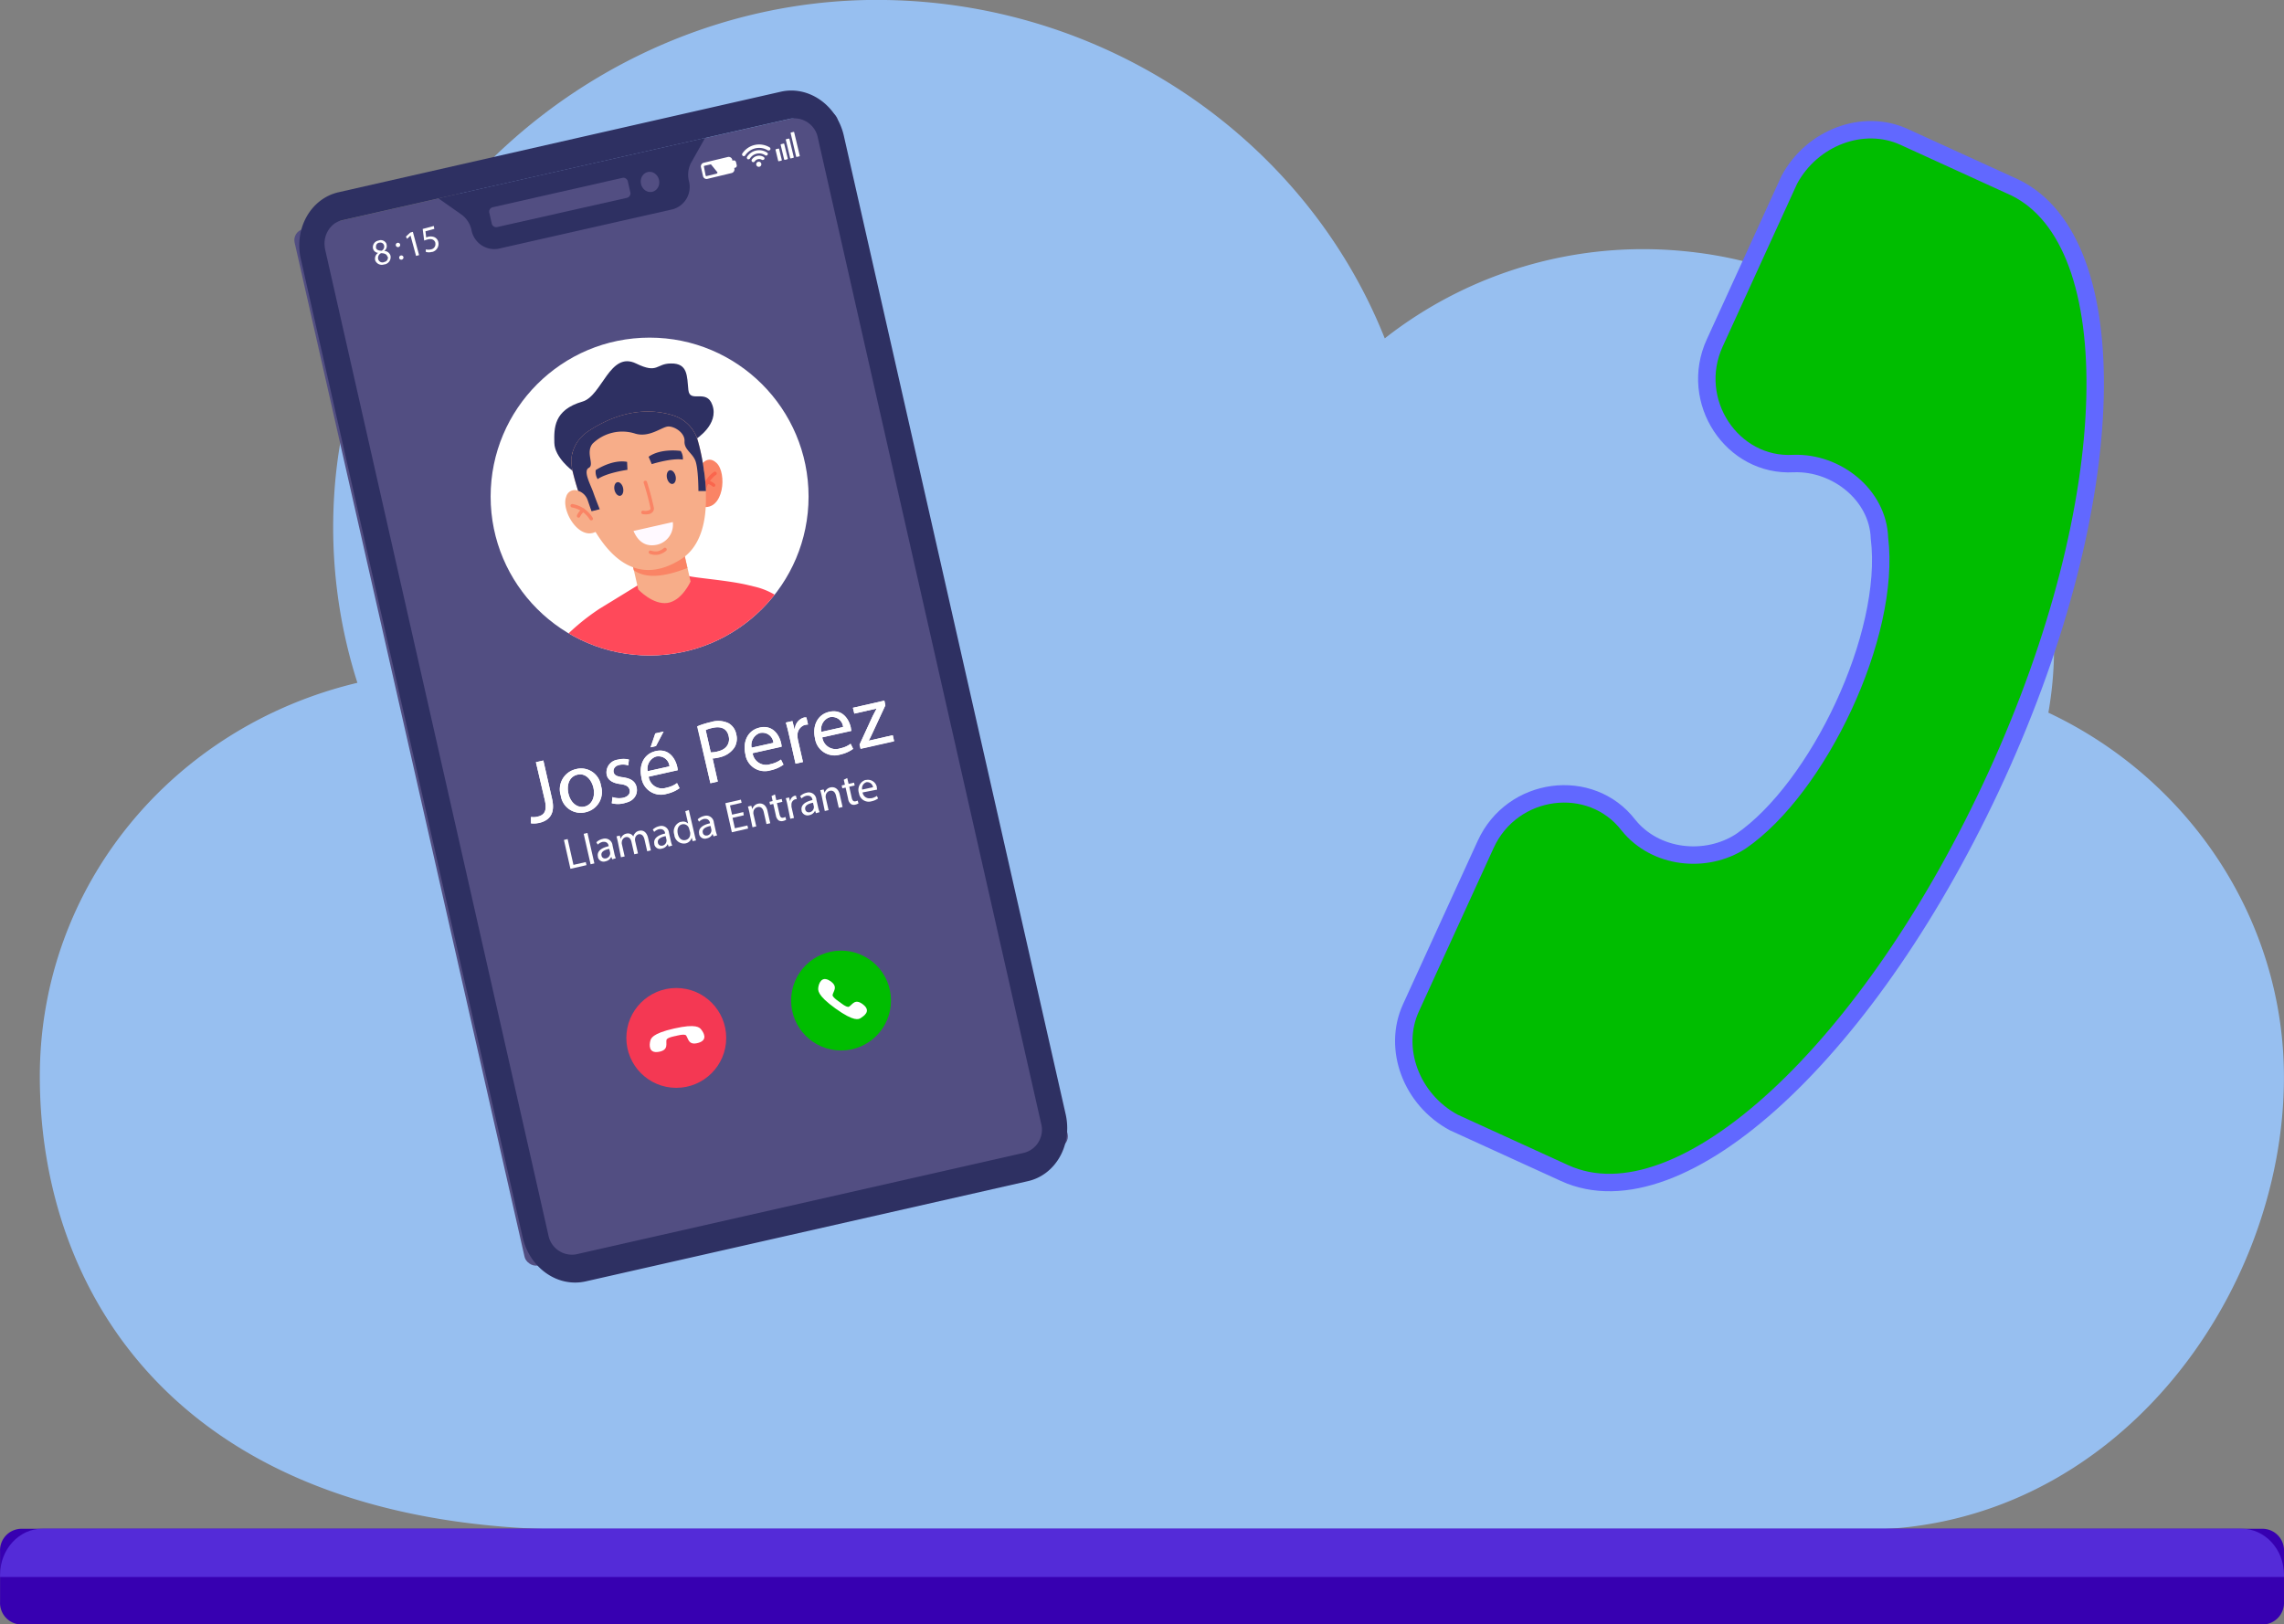 <svg id="a36b12b3-5207-472e-ab44-ae536fbc9f72" data-name="Capa 1" xmlns="http://www.w3.org/2000/svg" xmlns:xlink="http://www.w3.org/1999/xlink" viewBox="0 0 392.95 279.53"><rect x="0" y="0" width="392.95" height="279.53" fill="#808080" stroke="none"/><defs><clipPath id="a6a995b7-ff0d-49a5-b426-0878f149cf91" transform="translate(-1.89 -48.92)"><circle cx="113.65" cy="134.37" r="27.35" style="fill:none"/></clipPath></defs><g id="f88e0597-bc78-4c79-b20b-2f82cf20b09f" data-name="Grupo 718"><path id="f93eaed0-df07-4d0d-b12f-b6096a54fd4d" data-name="Trazado 1341" d="M354.3,171.56a64.3,64.3,0,0,0-3.2-34,70.64,70.64,0,0,0-59.4-45.41,72,72,0,0,0-51.57,15c-13.72-34.51-48.36-58.24-87.36-58.24H152c-48.1.39-89.79,38.62-92.62,85.31a88,88,0,0,0,4,32.2c-31.81,7.57-54.64,35-54.64,67.73,0,37.71,24.37,78,92.61,78h221c43.36,0,72.48-40.28,72.48-77.86C394.84,207.48,378.8,183.1,354.3,171.56Z" transform="translate(-1.89 -48.92)" style="fill:#97bff0"/><g id="b9cb4768-26fc-4eec-a32c-48d995389ea1" data-name="Grupo 30"><path id="b2aba5dc-4766-42e4-bdf0-f58883f8e2e1" data-name="Rectángulo 2" d="M5.47,312h385.8a3.72,3.72,0,0,1,3.57,3.85h0v8.77a3.72,3.72,0,0,1-3.57,3.85H5.47A3.71,3.71,0,0,1,1.9,324.6h0v-8.77A3.71,3.71,0,0,1,5.47,312Z" transform="translate(-1.89 -48.92)" style="fill:#3700b1"/><path id="ba69af9d-158f-47fa-ada4-c1b5154645a3" data-name="Trazado 41" d="M394.84,319.93v.37H1.9v-.37c0-4.39,3.27-7.95,7.29-7.95H387.54C391.57,312,394.84,315.53,394.84,319.93Z" transform="translate(-1.89 -48.92)" style="fill:#542bd8"/></g><g id="b4e87a91-e770-4799-bf5a-e0030d192fae" data-name="Grupo 655"><g id="baa6a1db-f921-4eba-abed-e2e1f0589d03" data-name="Grupo 654"><path id="a3108fd1-3508-47b8-8522-60a76d6d269c" data-name="Trazado 1350" d="M252,242.08l19.07,8.71c20.07,9.17,52.82-21.36,74.36-68.53s22.46-91.63,3.12-101.07l-19.07-8.71c-7-3.21-15.8.06-19.74,7.36l-12.84,28.1c-4.58,10,3,21.37,13.57,20.75,7.4-.26,14.51,5.41,14.77,12.81,2.07,16.71-10.58,43.08-23.84,52.19-6,3.91-14.7,3-19.35-2.78-6.47-8.41-20-6.7-24.57,3.34l-12.84,28.09C241.42,229.37,244.69,238.14,252,242.08Z" transform="translate(-1.89 -48.92)" style="fill:#00bd00;stroke:#6168ff;stroke-miterlimit:10;stroke-width:3px"/></g></g><g id="a1d47144-f32c-4b0a-a8cd-4d958d21a3c3" data-name="Grupo 69"><rect id="ad11940b-b765-4f80-9f27-5d66ded736a2" data-name="Rectángulo 4" x="71.18" y="75.93" width="95.79" height="182.85" rx="1.93" transform="translate(-35.94 -18.46) rotate(-12.77)" style="fill:#524e82"/><g id="bfe323d6-5b7d-4a10-839a-44c7e35b7ffb" data-name="Grupo 35"><g id="bc7d239e-f21e-4b00-9450-f1c8437bbc95" data-name="Grupo 34"><g id="ecb16c73-ddea-4e2c-b8b1-a31011bf565a" data-name="Grupo 33"><path id="a2a388cc-e108-481d-9091-924dc49c9780" data-name="Trazado 45" d="M123.19,72.67l-2.36,4.18A4.42,4.42,0,0,0,120.4,80a4,4,0,0,1-2.79,4.94l-30,6.79A4,4,0,0,1,83,88.47a4.42,4.42,0,0,0-1.75-2.65l-3.92-2.76Z" transform="translate(-1.89 -48.92)" style="fill:#2e3062"/><ellipse id="b1b7b90c-5f83-4d86-9cef-7d9e70db52c7" data-name="Elipse 2" cx="113.73" cy="80.23" rx="1.59" ry="1.75" transform="translate(-16.82 -21.8) rotate(-12.77)" style="fill:#524e82"/><path id="fec7c82b-8c19-4fa9-b267-9a40cf7931ab" data-name="Rectángulo 3" d="M86.63,84.59,109,79.52a.8.8,0,0,1,.91.63l.41,1.81a.79.79,0,0,1-.55,1L87.4,88a.79.79,0,0,1-.91-.63l-.41-1.81A.78.78,0,0,1,86.63,84.59Z" transform="translate(-1.89 -48.92)" style="fill:#524e82"/></g><path id="ee69bbc1-7848-41c8-9e9a-f2a1ad4b4815" data-name="Trazado 1351" d="M136.24,64.7,60.15,82c-4.78,1.08-7.7,6.23-6.5,11.51h0L91.81,261.84c1.2,5.27,6,8.67,10.83,7.59h0l76.09-17.25c4.79-1.08,7.7-6.24,6.5-11.52L147.07,72.29C145.88,67,141,63.62,136.24,64.7ZM181,242.22a4.11,4.11,0,0,1-2.84,5.06h0l-77.15,17.49a4.13,4.13,0,0,1-4.78-3.33L57.84,91.9a5.46,5.46,0,0,1-.1-.69,4.28,4.28,0,0,1,1.55-3.7,3.2,3.2,0,0,1,.71-.43,3.75,3.75,0,0,1,.71-.25l77.13-17.48a4.12,4.12,0,0,1,4.77,3.34Z" transform="translate(-1.89 -48.92)" style="fill:#2e3062"/></g></g><g id="b989a189-5fbd-44f6-baa0-6b9ad834694f" data-name="Grupo 68"><circle id="ef2c3fc6-29a8-461d-bc8e-809abf9fdad0" data-name="Elipse 4" cx="116.35" cy="178.61" r="8.59" style="fill:#f43853"/><path id="b777b01a-58aa-413d-9e51-080233017b21" data-name="Trazado 78" d="M118.17,227.19s-1.51.25-1.61.67c-.15.61.44,1.77-1.36,2.07s-1.56-1.33-1.45-1.81.28-1.34,4.13-2.21,4.38-.17,4.68.22,1.23,1.74-.52,2.25-1.72-.79-2.12-1.28C119.64,226.77,118.17,227.19,118.17,227.19Z" transform="translate(-1.89 -48.92)" style="fill:#fff"/><circle id="a5ae6c5c-7aba-410a-acbb-9ea95c1ed29f" data-name="Elipse 4-2" cx="144.7" cy="172.18" r="8.59" style="fill:#00bd00"/><path id="b1f9bf14-feaa-4d6d-b0f7-e11cb57b41d0" data-name="Trazado 78-2" d="M146.39,221.39s1.19,1,1.57.76c.56-.3,1-1.51,2.45-.35s0,2-.39,2.28-1.19.69-4.4-1.62-3-3.17-2.94-3.65.49-2.08,2-1.1.55,1.81.45,2.44C145.1,220.57,146.39,221.39,146.39,221.39Z" transform="translate(-1.89 -48.92)" style="fill:#fff"/></g><g id="bf389b09-06af-44d8-9dfe-881024d0ac60" data-name="Grupo 657"><g style="clip-path:url(#a6a995b7-ff0d-49a5-b426-0878f149cf91)"><g id="b3e25ab6-3ccc-46c8-b877-016c93780c62" data-name="Grupo 656"><rect id="a9130f51-d899-4a7c-8a67-d623ab623f9e" data-name="Rectángulo 104" x="81.43" y="104.99" width="67.21" height="70.59" transform="translate(-30.06 -20.02) rotate(-12.77)" style="fill:#fff"/><g id="b8bf6dd5-f7ce-4a67-8528-18ddbe0c839d" data-name="Grupo 66"><g id="a219a3cf-37c0-4c78-a4a4-c3c19c2e55cf" data-name="Grupo 65"><g id="a9afc12f-a07f-4af4-9174-094cf41b414a" data-name="Grupo 54"><g id="a5414edf-4a5f-4483-9a3c-a6977aac43d7" data-name="Grupo 51"><g id="a92a401d-baef-4067-8515-e5c7d3ea3760" data-name="Grupo 50"><g id="b214f589-35f0-47b9-9e3c-c70efa017eba" data-name="Grupo 49"><path id="aecb7dfa-2829-437e-8622-750d7741aec2" data-name="Trazado 54" d="M140.61,158.81l2.86,12.63a2,2,0,0,1-1.5,2.39h0l-39.45,8.94a2,2,0,0,1-2.4-1.5h0l-2.86-12.63c-1.42-6.24.75-9,.75-9a38.06,38.06,0,0,1,7.08-6s7.08-4.33,7.12-4.37l8.08-1.25c1.09.35,6.74.74,10.25,1.57l1.16.28a12.32,12.32,0,0,1,5.42,2.81A17.81,17.81,0,0,1,140.61,158.81Z" transform="translate(-1.89 -48.92)" style="fill:#ff495a"/></g></g></g><g id="b8bf6dcd-a767-44db-939b-8285fcf531fe" data-name="Grupo 52"><path id="fc8df27b-63d6-4631-944a-d148ec6fe601" data-name="Trazado 55" d="M106.07,172.43l.72,9.37L106,182l-.74-9.49a.4.4,0,0,1,.34-.45.38.38,0,0,1,.45.33A.13.13,0,0,1,106.07,172.43Z" transform="translate(-1.89 -48.92)" style="fill:#e21c47"/></g><g id="a8de2388-f6ae-4233-896a-b5105b9379d6" data-name="Grupo 53"><path id="a110df3e-6299-4ac5-bb2b-be5dd09be310" data-name="Trazado 56" d="M139.5,174.39l-.79.18-2.47-6.77a.4.4,0,1,1,.75-.28Z" transform="translate(-1.89 -48.92)" style="fill:#e21c47"/></g><path id="a1c26f8c-4a6a-4212-b255-cb075aaee374" data-name="Trazado 57" d="M124.54,162.15l8.36-1.89s1.9,7.33-2.46,8.32S124.54,162.15,124.54,162.15Z" transform="translate(-1.89 -48.92)" style="fill:#e21c47"/></g><g id="b694ba47-3562-4399-b8ef-2046f26d4d23" data-name="Grupo 64"><path id="bef098e3-6be8-4af7-88c6-91cbe1521ee1" data-name="Trazado 58" d="M121.57,124.52s4.1-2.56,2.87-5.92c-1-2.86-3.88-.21-4.12-2.58s-.07-4.61-3-4.55c-2.58,0-2.21,1.85-6,0-4.52-2.19-5.84,5.56-9.2,6.55-5,1.45-4.91,4.6-4.86,7.12s3.12,4.79,3.12,4.79Z" transform="translate(-1.89 -48.92)" style="fill:#2e3062"/><g id="eb0b4c6e-744b-40a2-b609-da16db553ebc" data-name="Grupo 57"><path id="bc1faf01-96cd-4184-a99e-f945650ddc27" data-name="Trazado 59" d="M122,129.75s1.3-2.92,3.16-1.17,1.27,8.27-2.47,7.55Z" transform="translate(-1.89 -48.92)" style="fill:#fa8465"/><g id="f1366c29-f13e-40f9-849a-5dcd801fe757" data-name="Grupo 55"><path id="e7e0d639-9342-443c-9001-8063b0344547" data-name="Trazado 60" d="M123,134.09a.3.3,0,0,0,.23-.28,4.56,4.56,0,0,1,1.89-3.21.29.29,0,0,0,0-.41.31.31,0,0,0-.37-.08h0a5.08,5.08,0,0,0-2.15,3.68.3.3,0,0,0,.28.31H123Z" transform="translate(-1.89 -48.92)" style="fill:#fa664d"/></g><g id="b7460e93-3a39-4f75-be9f-d5c3aac50412" data-name="Grupo 56"><path id="ebd80b0a-2ec9-41f5-8db7-4ec3dd8633d2" data-name="Trazado 61" d="M124.73,132.7a.3.3,0,0,0,.22-.36.29.29,0,0,0-.08-.14h0a2.68,2.68,0,0,0-1.27-.63.3.3,0,0,0-.12.58h0a2.13,2.13,0,0,1,1,.47A.3.3,0,0,0,124.73,132.7Z" transform="translate(-1.89 -48.92)" style="fill:#fa664d"/></g></g><path id="abefd829-551c-4ddf-bfad-dc84957346c2" data-name="Trazado 62" d="M110.33,144.36l1.37,6s2.5,2.67,5,2.32,4-3.69,4-3.69l-1.42-6.26Z" transform="translate(-1.89 -48.92)" style="fill:#f7ad89"/><path id="a180da85-70a3-4b43-ab8e-20783847a3ee" data-name="Trazado 63" d="M110.33,144.36l.6,2.68c2,1.45,5.06,1.24,9.22-.37l-.88-3.89Z" transform="translate(-1.89 -48.92)" style="fill:#fa8465"/><path id="fc4eb8e1-c584-4273-898c-3515fa89ba2b" data-name="Trazado 64" d="M122.63,127.62c.12.61.23,1.26.32,1.92,0,.25.08.5.11.75.13,1,.23,2.07.28,3.13h0s0,0,0,.08v.22c0,.15,0,.3,0,.46s0,.48,0,.72c0,4.15-1.05,8.2-4.28,10.25-7.68,4.87-12.47-.89-14.93-5.06-.17-.28-.32-.56-.47-.83-.24-.45-.49-1-.73-1.51h0v0h0c-.52-1.2-1-2.58-1.47-4-.39-1.21-.74-2.41-1-3.49a6.51,6.51,0,0,1-.23-2c0-.16,0-.32,0-.48a2,2,0,0,1,0-.24,3.89,3.89,0,0,1,.09-.47c0-.16.08-.31.12-.46l.16-.45h0c.09-.22.19-.44.3-.65a6.69,6.69,0,0,1,1-1.37c.11-.12.23-.24.35-.35a7.46,7.46,0,0,1,.78-.61c3.34-2.24,8.64-4.6,14.58-2.81a6.42,6.42,0,0,1,3.23,2.2c.09.11.17.22.25.34l.14.22c.09.15.18.3.26.46a4.71,4.71,0,0,1,.22.45,6.48,6.48,0,0,1,.32,1C122.24,125.78,122.44,126.66,122.63,127.62Z" transform="translate(-1.89 -48.92)" style="fill:#f7ad89"/><g id="f6a49215-098f-4af0-b396-5d1f4e305aaa" data-name="Grupo 58"><path id="ab65f84e-b127-49c8-af7d-74f3dffab02f" data-name="Trazado 65" d="M115.14,144.37a2.88,2.88,0,0,1-1.45-.14.29.29,0,0,1-.17-.38.29.29,0,0,1,.38-.17h0a2.54,2.54,0,0,0,1.13.11,2.49,2.49,0,0,0,1.06-.54.3.3,0,1,1,.41.45A3.16,3.16,0,0,1,115.14,144.37Z" transform="translate(-1.89 -48.92)" style="fill:#fa8465"/></g><path id="b5a73280-5edf-4baa-8047-ea5ef06b3cdd" data-name="Trazado 66" d="M107.61,133.24c.15.64.6,1.09,1,1s.62-.69.48-1.34-.6-1.09-1-1S107.47,132.59,107.61,133.24Z" transform="translate(-1.89 -48.92)" style="fill:#2e3062"/><path id="af071175-4ca3-4c5e-8de6-6eeeb731cf96" data-name="Trazado 67" d="M116.64,131.19c.15.65.6,1.1,1,1s.63-.69.48-1.34-.59-1.09-1-1S116.5,130.55,116.64,131.19Z" transform="translate(-1.89 -48.92)" style="fill:#2e3062"/><path id="a5ce7ad4-c194-48d6-850d-1e90666f30da" data-name="Trazado 68" d="M104.38,129.82s2.8-1.9,5.4-1.42l.06,1.37s-3.54.49-5.13,1.6A2.4,2.4,0,0,1,104.38,129.82Z" transform="translate(-1.89 -48.92)" style="fill:#2e3062"/><path id="b0afac81-6c15-4f73-83e6-4006e815642c" data-name="Trazado 69" d="M119,126.52s-3.37-.52-5.52,1l.54,1.27s3.43-1.09,5.35-.78A2.34,2.34,0,0,0,119,126.52Z" transform="translate(-1.89 -48.92)" style="fill:#2e3062"/><g id="bf38ff30-8527-4129-9303-c4edb493045a" data-name="Grupo 59"><path id="ae14ac85-6660-45dc-8d28-7cf547fa06c1" data-name="Trazado 70" d="M113.53,137.39a3.32,3.32,0,0,1-1.09,0,.3.3,0,0,1,.1-.59,1.73,1.73,0,0,0,1.18-.15.36.36,0,0,0,.08-.3c-.32-1.47-.71-2.93-1.17-4.36a.28.28,0,0,1,.23-.34.3.3,0,0,1,.33.16,46,46,0,0,1,1.19,4.47.89.89,0,0,1-.26.8A1.17,1.17,0,0,1,113.53,137.39Z" transform="translate(-1.89 -48.92)" style="fill:#fa8465"/></g><path id="e9489496-4351-454d-9598-2d850837c1e5" data-name="Trazado 71" d="M117.64,138.76a3.53,3.53,0,0,1-2.68,3.89c-2.45.55-3.55-1.14-4.08-2.36Z" transform="translate(-1.89 -48.92)" style="fill:#fff9ff"/><path id="b2ebb76e-b984-4062-8f57-9d180a1a589a" data-name="Trazado 72" d="M122.63,127.62c.12.61.23,1.26.32,1.92,0,.25.08.5.11.75.13,1,.23,2.07.28,3.13l-1.29,0s0-3.94-.54-5.26-1.93-1.88-1.85-3.31-1.66-2.54-2.76-2.54-3.31,2.06-5.88,1.18a7.31,7.31,0,0,0-7.18,1.78c-1.26,1.54.38,3.62-.65,4.16s.32,2.93.76,4.19,1.08,2.83,1.12,2.93l-1.44.36-1.17-2.53c-.54-.11-.69-.52-1-.65-.39-1.2-.74-2.41-1-3.49a6.51,6.51,0,0,1-.23-2c0-.16,0-.32,0-.48l0-.24c0-.16.06-.31.1-.47s.08-.31.12-.46l.16-.45h0a6.37,6.37,0,0,1,1.28-2l.35-.35a7.46,7.46,0,0,1,.78-.61c3.34-2.24,8.64-4.6,14.58-2.81a6.42,6.42,0,0,1,3.23,2.2c.09.11.17.23.25.34a1.64,1.64,0,0,1,.14.22,5.06,5.06,0,0,1,.27.46q.11.21.21.45a7.91,7.91,0,0,1,.33,1C122.24,125.78,122.44,126.66,122.63,127.62Z" transform="translate(-1.89 -48.92)" style="fill:#2e3062"/><g id="a76bc940-f41b-4230-8eaf-8e9f05d5b7c7" data-name="Grupo 63"><path id="a53188d0-6d28-4f0e-8a88-518204567834" data-name="Trazado 73" d="M103,135a2.57,2.57,0,0,0-1.64-1.62,1.51,1.51,0,0,0-2,.83,1.42,1.42,0,0,0-.07.22c-.92,2.37,2.42,8,5.49,5.76Z" transform="translate(-1.89 -48.92)" style="fill:#f7ad89"/><g id="e9303ef7-71b6-471f-89f1-55801200fab3" data-name="Grupo 60"><path id="ec1fc8fb-cc0b-42d4-b795-4085c76a52f6" data-name="Trazado 74" d="M103.68,138.46a.3.3,0,0,1-.33-.15,4.53,4.53,0,0,0-3.09-2.07.31.31,0,0,1-.21-.37.31.31,0,0,1,.3-.22,5.07,5.07,0,0,1,3.52,2.39.29.29,0,0,1-.11.4Z" transform="translate(-1.89 -48.92)" style="fill:#fa8465"/></g><g id="a3675ba2-e96e-40de-93b8-5df68be7ff4b" data-name="Grupo 62"><g id="ece90519-cb14-4841-b7e6-993468fabe41" data-name="Grupo 61"><path id="b3491c8d-4575-4710-a3f4-2e965c4c8f04" data-name="Trazado 75" d="M101.5,138a.3.3,0,0,1-.35-.23.29.29,0,0,1,0-.16h0a2.66,2.66,0,0,1,.88-1.11.29.29,0,0,1,.42,0,.31.31,0,0,1,0,.42.18.18,0,0,1-.07.05,2.18,2.18,0,0,0-.68.85A.28.28,0,0,1,101.5,138Z" transform="translate(-1.89 -48.92)" style="fill:#fa8465"/></g></g></g></g></g></g></g></g></g><g id="ada74eb0-2fe7-4b92-88b1-a0c62d4ce075" data-name="Grupo 658"><g id="ecb69a86-e527-40b1-b2b9-be5f9f5f4dd6" data-name="Trazado 1352"><path d="M94.09,180.08l1.28-.29,1.5,6.61c.59,2.62-.52,3.72-2.22,4.1a4.18,4.18,0,0,1-1.41.08l0-1.09a3,3,0,0,0,1.12-.05c1.14-.26,1.7-.92,1.26-2.86Z" transform="translate(-1.89 -48.92)" style="fill:#fff"/><path d="M94.09,180.08l1.28-.29,1.5,6.61c.53,2.35-.31,3.48-1.71,4a3.8,3.8,0,0,1-.51.14,4.09,4.09,0,0,1-1.41.08l0-1.09a2.92,2.92,0,0,0,1.12-.05l.33-.09c.91-.31,1.32-1,.93-2.77Z" transform="translate(-1.89 -48.92)" style="fill:#fff"/></g><g id="a1d5656d-1d35-4086-8d55-3baf51fbce5b" data-name="Trazado 1353"><path d="M105.29,184.13a3.55,3.55,0,0,1-2.3,4.47l-.38.1a3.46,3.46,0,0,1-4.17-2.56l-.06-.32a3.55,3.55,0,0,1,2.3-4.46l.37-.1a3.45,3.45,0,0,1,4.17,2.51C105.25,183.89,105.27,184,105.29,184.13Zm-5.61,1.35c.35,1.56,1.51,2.53,2.77,2.24s1.89-1.64,1.53-3.24c-.27-1.2-1.22-2.59-2.74-2.25s-1.87,1.91-1.56,3.25Z" transform="translate(-1.89 -48.92)" style="fill:#fff"/><path d="M103,188.58a2.77,2.77,0,0,1-.41.12,3.46,3.46,0,0,1-4.23-2.88,3.56,3.56,0,0,1,2.24-4.44,3,3,0,0,1,.43-.12,3.45,3.45,0,0,1,4.24,2.87A3.55,3.55,0,0,1,103,188.58Zm-2-6.28c-1.31.46-1.6,1.91-1.31,3.18.35,1.56,1.51,2.53,2.77,2.24l.21-.06c1.09-.38,1.66-1.68,1.32-3.18-.27-1.2-1.22-2.59-2.74-2.25Z" transform="translate(-1.89 -48.92)" style="fill:#fff"/></g><g id="f37b6075-2d6d-4b19-8e5b-81eed7569b19" data-name="Trazado 1354"><path d="M107.26,186.09a3.48,3.48,0,0,0,1.81.13c.94-.21,1.28-.78,1.14-1.37s-.58-.87-1.61-1c-1.38-.17-2.14-.73-2.33-1.59a2.25,2.25,0,0,1,1.8-2.61l.18,0a3.59,3.59,0,0,1,1.84,0l-.11,1a2.88,2.88,0,0,0-1.54-.08c-.76.17-1.09.71-1,1.24s.62.75,1.62.9c1.34.18,2.11.66,2.34,1.71.29,1.25-.48,2.35-2.17,2.73a4.15,4.15,0,0,1-2.1,0Z" transform="translate(-1.89 -48.92)" style="fill:#fff"/><path d="M109.73,187a3.23,3.23,0,0,1-.47.14,4.21,4.21,0,0,1-2.1,0l.1-1.06a3.54,3.54,0,0,0,1.81.13l.27-.08c.74-.25,1-.76.87-1.29s-.58-.87-1.61-1c-1.38-.17-2.14-.74-2.33-1.59a2.17,2.17,0,0,1,1.6-2.53l.37-.1a3.75,3.75,0,0,1,1.85,0l-.11,1a2.88,2.88,0,0,0-1.55-.08l-.19.06a1,1,0,0,0-.77,1.18c.13.58.61.75,1.62.89,1.33.19,2.1.67,2.34,1.72A2.18,2.18,0,0,1,109.73,187Z" transform="translate(-1.89 -48.92)" style="fill:#fff"/></g><g id="a2cc76ba-c6d9-4e81-a126-5a8d0ddfc622" data-name="Trazado 1355"><path d="M113.5,182.58a2.33,2.33,0,0,0,3,1.91,4.78,4.78,0,0,0,1.88-.81l.43.87a5.94,5.94,0,0,1-2.26,1,3.38,3.38,0,0,1-4.19-2.29,2.77,2.77,0,0,1-.1-.5c-.49-2.14.39-4.11,2.46-4.58,2.31-.52,3.39,1.38,3.68,2.68a3.21,3.21,0,0,1,.09.61Zm3.57-1.78a1.87,1.87,0,0,0-2-1.72.85.85,0,0,0-.23,0,2.19,2.19,0,0,0-1.51,2.54Zm-1-6-1.31,2.5-.92.22.81-2.39Z" transform="translate(-1.89 -48.92)" style="fill:#fff"/><path d="M117.34,185.3c-.24.08-.5.16-.8.23a3.37,3.37,0,0,1-4.29-2.79c-.46-2,.28-3.85,2.07-4.46a3.59,3.59,0,0,1,.39-.12c2.31-.52,3.39,1.38,3.68,2.68a4.23,4.23,0,0,1,.09.61l-5,1.13a2.33,2.33,0,0,0,3,1.91,6.66,6.66,0,0,0,.69-.19,4.24,4.24,0,0,0,1.19-.62l.43.87A5.08,5.08,0,0,1,117.34,185.3Zm-2.74-6.13a2.23,2.23,0,0,0-1.29,2.48l3.76-.85a1.88,1.88,0,0,0-2.26-1.69Zm.13-1.86-.93.21.82-2.39,1.42-.32Z" transform="translate(-1.89 -48.92)" style="fill:#fff"/></g><g id="ab06cbf9-7e78-4b7d-9f66-53ec0c81c13c" data-name="Trazado 1356"><path d="M121.82,173.92a15.52,15.52,0,0,1,2.4-.75,4.15,4.15,0,0,1,3,.2,2.74,2.74,0,0,1,1.33,1.87,3,3,0,0,1-.28,2.28,4.2,4.2,0,0,1-2.78,1.77,4.58,4.58,0,0,1-1,.15l.89,3.95-1.27.29Zm2.35,4.47a4.37,4.37,0,0,0,1.08-.13c1.54-.35,2.31-1.31,2-2.68s-1.37-1.72-2.77-1.4a5.39,5.39,0,0,0-1.18.37Z" transform="translate(-1.89 -48.92)" style="fill:#fff"/><path d="M122.53,173.65a16.63,16.63,0,0,1,1.69-.48,4.17,4.17,0,0,1,3,.2,2.73,2.73,0,0,1,1.33,1.87,3,3,0,0,1-.29,2.28,3.85,3.85,0,0,1-2.13,1.59c-.21.07-.42.13-.64.18a4.6,4.6,0,0,1-1,.14l.89,4-1.27.29-2.21-9.76C122,173.83,122.27,173.74,122.53,173.65Zm3.17,4.48a2.06,2.06,0,0,0,1.55-2.55c-.3-1.3-1.37-1.72-2.77-1.4a8.08,8.08,0,0,0-.81.22l-.37.15.87,3.84a4.68,4.68,0,0,0,1.08-.13Z" transform="translate(-1.89 -48.92)" style="fill:#fff"/></g><g id="ee083253-2c64-426e-bc4e-7c64b3a69aab" data-name="Trazado 1357"><path d="M131.38,178.53a2.33,2.33,0,0,0,3,1.91,4.78,4.78,0,0,0,1.88-.81l.43.87a5.77,5.77,0,0,1-2.26,1,3.37,3.37,0,0,1-4.19-2.28,3,3,0,0,1-.1-.5c-.49-2.14.39-4.11,2.46-4.58,2.31-.52,3.39,1.37,3.68,2.68a3.1,3.1,0,0,1,.09.61Zm3.57-1.78a1.87,1.87,0,0,0-2-1.73l-.24,0a2.2,2.2,0,0,0-1.5,2.55Z" transform="translate(-1.89 -48.92)" style="fill:#fff"/><path d="M135.22,181.25a7,7,0,0,1-.8.22,3.38,3.38,0,0,1-4.3-2.78c-.45-2,.29-3.85,2.08-4.47l.38-.11c2.32-.52,3.4,1.37,3.69,2.68a3.88,3.88,0,0,1,.09.61l-5,1.13a2.34,2.34,0,0,0,3,1.91,6.66,6.66,0,0,0,.69-.19,4.51,4.51,0,0,0,1.19-.62l.43.87A5.35,5.35,0,0,1,135.22,181.25Zm-2.74-6.13a2.23,2.23,0,0,0-1.29,2.48l3.76-.85a1.88,1.88,0,0,0-2.26-1.69Z" transform="translate(-1.89 -48.92)" style="fill:#fff"/></g><g id="bf71e5fb-3c2d-45d8-b09a-a32b678aa086" data-name="Trazado 1358"><path d="M137.65,175.46c-.19-.83-.36-1.55-.56-2.2l1.13-.25.36,1.38h.06a2.17,2.17,0,0,1,1.61-2,1.23,1.23,0,0,1,.38,0l.28,1.21a2.13,2.13,0,0,0-.45.06,1.85,1.85,0,0,0-1.36,2,4.25,4.25,0,0,0,.08.61l.86,3.78-1.28.29Z" transform="translate(-1.89 -48.92)" style="fill:#fff"/><path d="M137.09,173.26l1.13-.26.36,1.39.06,0a2.21,2.21,0,0,1,1.41-1.94l.2-.06a1.27,1.27,0,0,1,.38,0l.27,1.21a2,2,0,0,0-.45.06l-.19,0a1.9,1.9,0,0,0-1.16,2,3.57,3.57,0,0,0,.07.61l.86,3.78-1.27.29-1.11-4.88C137.46,174.62,137.28,173.91,137.09,173.26Z" transform="translate(-1.89 -48.92)" style="fill:#fff"/></g><g id="f1af5b18-367a-4e62-9f0b-1ccbe7505534" data-name="Trazado 1359"><path d="M143.37,175.81a2.32,2.32,0,0,0,2.62,2,1.53,1.53,0,0,0,.37-.08,4.64,4.64,0,0,0,1.88-.81l.43.87a5.92,5.92,0,0,1-2.26,1,3.38,3.38,0,0,1-4.19-2.29,4.31,4.31,0,0,1-.11-.49c-.48-2.14.4-4.11,2.46-4.58,2.32-.53,3.4,1.37,3.69,2.67,0,.2.07.41.09.61Zm3.57-1.78a1.87,1.87,0,0,0-2-1.72l-.23,0a2.19,2.19,0,0,0-1.5,2.54Z" transform="translate(-1.89 -48.92)" style="fill:#fff"/><path d="M147.21,178.53c-.24.08-.51.16-.8.23a3.39,3.39,0,0,1-4.3-2.79c-.45-2,.29-3.85,2.07-4.46a2.85,2.85,0,0,1,.39-.11c2.32-.53,3.39,1.37,3.69,2.67a4.23,4.23,0,0,1,.09.61l-5,1.13a2.33,2.33,0,0,0,3,1.91,6.66,6.66,0,0,0,.69-.19,4.24,4.24,0,0,0,1.19-.62l.43.87A5.08,5.08,0,0,1,147.21,178.53Zm-2.75-6.13a2.25,2.25,0,0,0-1.28,2.49l3.76-.86a1.88,1.88,0,0,0-2.26-1.69Z" transform="translate(-1.89 -48.92)" style="fill:#fff"/></g><g id="ed40b113-bf23-4f24-a4e3-41259bcacc78" data-name="Trazado 1360"><path d="M149.77,177.06l2.26-4.91c.22-.45.44-.85.68-1.3v0l-3.84.87-.24-1,5.41-1.23.17.81L152,175.06c-.2.47-.42.88-.65,1.32v0l4.14-.94.24,1-5.76,1.3Z" transform="translate(-1.89 -48.92)" style="fill:#fff"/><path d="M155.7,176.5l-5.76,1.3-.17-.74,2.26-4.91c.22-.45.44-.85.68-1.3v0l-3.84.87-.24-1,5.41-1.23.17.81L152,175.06c-.21.47-.42.88-.66,1.32v0l4.14-.94Z" transform="translate(-1.89 -48.92)" style="fill:#fff"/></g></g><g id="ae864b0d-c8fc-420b-86d3-006485a3dba1" data-name="Grupo 659"><path id="fc456664-1840-4ebb-af3b-5a967b4c84ca" data-name="Trazado 1361" d="M98.91,193.46l.64-.15,1,4.44,2.12-.48.12.53-2.76.63Z" transform="translate(-1.89 -48.92)" style="fill:#fff"/><path id="baaa26d6-8f9f-47f9-b295-db54656e92e3" data-name="Trazado 1362" d="M102.31,192.41l.65-.15,1.19,5.24-.65.15Z" transform="translate(-1.89 -48.92)" style="fill:#fff"/><path id="b50aedce-fab0-4f8b-bf4e-ea6411ab1e85" data-name="Trazado 1363" d="M107.22,196.8l-.16-.44h0a1.37,1.37,0,0,1-1,.78,1,1,0,0,1-1.3-.7.19.19,0,0,1,0-.08c-.2-.87.46-1.51,1.84-1.82v-.07a.76.76,0,0,0-.83-.68l-.17,0a1.81,1.81,0,0,0-.87.47l-.24-.39a2.19,2.19,0,0,1,1.1-.59,1.3,1.3,0,0,1,1.63.85,1.55,1.55,0,0,1,.06.31l.3,1.33a4.78,4.78,0,0,0,.25.84Zm-.51-1.8c-.72.14-1.49.45-1.33,1.15a.58.58,0,0,0,.67.49h.08a.92.92,0,0,0,.73-.8,1.48,1.48,0,0,0,0-.21Z" transform="translate(-1.89 -48.92)" style="fill:#fff"/><path id="eac7d333-6d9b-41bd-b9b6-44ff71da1ff9" data-name="Trazado 1364" d="M108.2,193.84c-.08-.37-.16-.67-.24-1l.56-.13.16.57h0a1.28,1.28,0,0,1,1-.91,1.08,1.08,0,0,1,1.17.49h0a1.33,1.33,0,0,1,.29-.55,1.2,1.2,0,0,1,.73-.43c.47-.11,1.24,0,1.53,1.28l.47,2.1-.63.15-.46-2c-.16-.69-.5-1-1-.93a.87.87,0,0,0-.63.77,1.22,1.22,0,0,0,0,.33l.5,2.21-.63.14-.49-2.13c-.12-.57-.47-.93-1-.82a.92.92,0,0,0-.66.84.85.85,0,0,0,0,.32l.49,2.16-.64.14Z" transform="translate(-1.89 -48.92)" style="fill:#fff"/><path id="f6d0354e-dc67-4748-8276-333ee0789ca0" data-name="Trazado 1365" d="M116.92,194.6l-.15-.43h0a1.37,1.37,0,0,1-1,.78,1,1,0,0,1-1.3-.69.29.29,0,0,1,0-.09c-.2-.86.46-1.51,1.84-1.81v-.07a.77.77,0,0,0-.83-.69l-.17,0a1.83,1.83,0,0,0-.87.48l-.24-.4a2.26,2.26,0,0,1,1.1-.58,1.3,1.3,0,0,1,1.63.85,1.59,1.59,0,0,1,.06.3l.3,1.34a4.78,4.78,0,0,0,.25.84Zm-.51-1.8c-.71.15-1.48.46-1.33,1.15a.6.6,0,0,0,.68.5l.08,0a.9.9,0,0,0,.72-.79.81.81,0,0,0,0-.22Z" transform="translate(-1.89 -48.92)" style="fill:#fff"/><path id="e31746c9-a273-4883-967c-bfe882f58de1" data-name="Trazado 1366" d="M120.4,188.31l1,4.31c.07.32.16.68.24.92l-.58.13-.17-.61h0a1.36,1.36,0,0,1-1.06,1,1.67,1.67,0,0,1-1.92-1.37s0-.07,0-.1a1.75,1.75,0,0,1,1.05-2.24l.12,0a1.2,1.2,0,0,1,1.2.3h0l-.49-2.13Zm.06,3.26a1.14,1.14,0,0,0-.09-.26,1,1,0,0,0-1.11-.54c-.67.15-.93.83-.76,1.62s.66,1.24,1.36,1.08a1,1,0,0,0,.77-1,1,1,0,0,0,0-.29Z" transform="translate(-1.89 -48.92)" style="fill:#fff"/><path id="fe1d66ad-f6ff-483b-a0a4-0d5c5fb92e67" data-name="Trazado 1367" d="M124.64,192.85l-.15-.44h0a1.37,1.37,0,0,1-1,.78,1,1,0,0,1-1.31-.7s0-.05,0-.08c-.19-.86.47-1.51,1.85-1.81l0-.08a.76.76,0,0,0-.82-.68l-.18,0a1.83,1.83,0,0,0-.87.48l-.24-.4a2.35,2.35,0,0,1,1.1-.58,1.29,1.29,0,0,1,1.63.84,1.7,1.7,0,0,1,.06.31l.3,1.34a5.09,5.09,0,0,0,.26.84Zm-.51-1.8c-.72.15-1.49.46-1.33,1.15a.58.58,0,0,0,.66.5l.09,0a.92.92,0,0,0,.73-.79.81.81,0,0,0,0-.22Z" transform="translate(-1.89 -48.92)" style="fill:#fff"/><path id="b2b3e066-c9cf-4913-96d5-29e2b7224990" data-name="Trazado 1368" d="M129.85,189.22l-1.93.44.4,1.79,2.16-.48.12.53-2.8.64-1.12-5,2.68-.61.12.54-2,.46.36,1.58,1.93-.44Z" transform="translate(-1.89 -48.92)" style="fill:#fff"/><path id="b879378a-caf3-413f-8549-9b94e2175e71" data-name="Trazado 1369" d="M130.82,188.71c-.08-.36-.16-.67-.25-1l.58-.13.17.58h0a1.35,1.35,0,0,1,1-.94c.5-.11,1.33,0,1.61,1.23l.48,2.14-.65.14-.47-2.06c-.13-.57-.45-1-1.06-.86a.92.92,0,0,0-.72.86,1.08,1.08,0,0,0,0,.31l.49,2.15-.65.15Z" transform="translate(-1.89 -48.92)" style="fill:#fff"/><path id="b2399e7d-db61-4bc6-bf77-63b84cdc099b" data-name="Trazado 1370" d="M135.22,185.62l.23,1,.93-.21.11.49-.93.22.44,1.92c.1.45.28.67.64.59a1.47,1.47,0,0,0,.37-.13l.14.48a1.63,1.63,0,0,1-.55.22,1,1,0,0,1-.77-.11,1.43,1.43,0,0,1-.46-.88l-.44-1.94-.55.12-.11-.49.55-.13-.19-.86Z" transform="translate(-1.89 -48.92)" style="fill:#fff"/><path id="abcdc658-8e52-4260-8469-19a4f4b01159" data-name="Trazado 1371" d="M137.36,187.39c-.09-.42-.18-.78-.28-1.11l.57-.13.18.7h0a1.1,1.1,0,0,1,.81-1l.19,0,.14.61a1.6,1.6,0,0,0-.23,0,.92.92,0,0,0-.68,1,1.55,1.55,0,0,0,0,.31l.43,1.91-.64.14Z" transform="translate(-1.89 -48.92)" style="fill:#fff"/><path id="a3e3b092-271a-4c72-895a-b643392140f5" data-name="Trazado 1372" d="M142.27,188.86l-.15-.44h0a1.37,1.37,0,0,1-1,.78,1.06,1.06,0,0,1-1.31-.7.24.24,0,0,0,0-.08c-.19-.87.47-1.51,1.85-1.82l0-.07a.75.75,0,0,0-.82-.68.58.58,0,0,0-.18,0,1.86,1.86,0,0,0-.87.47l-.24-.39a2.28,2.28,0,0,1,1.1-.59,1.3,1.3,0,0,1,1.63.85.81.81,0,0,1,.06.31l.3,1.33a5.2,5.2,0,0,0,.26.85Zm-.51-1.8c-.71.14-1.49.45-1.33,1.15a.59.59,0,0,0,.68.49h.07a.91.91,0,0,0,.73-.8.5.5,0,0,0,0-.21Z" transform="translate(-1.89 -48.92)" style="fill:#fff"/><path id="a17179e7-10c4-4c5e-8c54-59f5d402482d" data-name="Trazado 1373" d="M143.26,185.9c-.08-.37-.16-.67-.25-1l.58-.13.17.59h0a1.35,1.35,0,0,1,1-.94c.49-.11,1.33,0,1.61,1.24l.48,2.13-.65.15-.47-2.06c-.13-.58-.45-1-1.06-.87a.94.94,0,0,0-.72.86,1.06,1.06,0,0,0,0,.31l.49,2.15-.65.15Z" transform="translate(-1.89 -48.92)" style="fill:#fff"/><path id="bbf170ea-c01e-4afb-9710-00df2aa16384" data-name="Trazado 1374" d="M147.65,182.81l.24,1,.93-.21.11.49-.93.21.43,1.93c.11.44.29.66.65.58a1.6,1.6,0,0,0,.37-.12l.14.48a1.82,1.82,0,0,1-.56.22.93.93,0,0,1-.76-.12,1.34,1.34,0,0,1-.46-.87l-.44-1.95-.56.13-.11-.5.55-.12-.19-.86Z" transform="translate(-1.89 -48.92)" style="fill:#fff"/><path id="b79ac2e7-4ea5-49e8-aaa7-ce60460d746a" data-name="Trazado 1375" d="M150.29,185.29a1.18,1.18,0,0,0,1.33,1l.18,0a2.52,2.52,0,0,0,.95-.41l.21.44a2.93,2.93,0,0,1-1.13.49,1.69,1.69,0,0,1-2.11-1.16,2,2,0,0,1-.05-.24,1.79,1.79,0,0,1,1.1-2.27l.13,0a1.56,1.56,0,0,1,1.84,1.2.77.77,0,0,1,0,.15,2.87,2.87,0,0,1,.05.31Zm1.8-.9a1,1,0,0,0-1-.87l-.12,0a1.1,1.1,0,0,0-.75,1.28Z" transform="translate(-1.89 -48.92)" style="fill:#fff"/></g><g id="b29a578d-5a8d-4ebf-a2ee-3bfd9948a897" data-name="Grupo 660"><path id="b6a94b11-d198-4db6-9021-a5dd095506d9" data-name="Trazado 1376" d="M138.54,71.76l.94,3.94a.11.11,0,0,1-.08.13h0l-.41.09a.09.09,0,0,1-.13-.07h0l-.94-4a.11.11,0,0,1,.07-.13h0l.42-.1a.12.12,0,0,1,.13.08Z" transform="translate(-1.89 -48.92)" style="fill:#fff"/><path id="abdbbe0f-e7b0-40c0-8e31-1827e8d71275" data-name="Trazado 1377" d="M137.71,72.84l.74,3.11a.1.1,0,0,1-.08.13h0l-.41.1a.12.12,0,0,1-.13-.07h0L137.09,73a.09.09,0,0,1,.07-.13h0l.41-.1a.11.11,0,0,1,.13.08Z" transform="translate(-1.89 -48.92)" style="fill:#fff"/><path id="a1e8fbb0-b9fd-4f0d-ba10-9f17ca641318" data-name="Trazado 1378" d="M136.82,73.71l.6,2.49a.11.11,0,0,1-.08.13h0l-.41.1a.11.11,0,0,1-.13-.08h0l-.6-2.49a.11.11,0,0,1,.08-.13h0l.41-.1a.1.1,0,0,1,.13.07Z" transform="translate(-1.89 -48.92)" style="fill:#fff"/><path id="b2f09e67-af75-41ea-a063-19f292c3f23b" data-name="Trazado 1379" d="M135.94,74.58l.45,1.86a.11.11,0,0,1-.08.13h0l-.41.09a.1.1,0,0,1-.13-.07h0l-.45-1.87a.11.11,0,0,1,.08-.13h0l.41-.1a.1.1,0,0,1,.13.07Z" transform="translate(-1.89 -48.92)" style="fill:#fff"/></g><g id="ba96b0ee-1ccd-46f5-a02e-68ac4dbc0959" data-name="Grupo 669"><g id="bf496acb-9ced-4cb4-a1c4-4ed9864e67b2" data-name="Grupo 662"><g id="b34ab1c1-fbd1-4299-aab3-c474470fef0d" data-name="Grupo 661"><path id="f42a5548-a6ca-4dd0-9e6c-d1a101b92a2b" data-name="Trazado 1380" d="M132.39,76.75a.44.44,0,1,0,.2.85.44.44,0,0,0-.2-.85Z" transform="translate(-1.89 -48.92)" style="fill:#fff"/></g></g><g id="ebe6c933-4818-4217-8ea2-735318aa1d13" data-name="Grupo 664"><g id="a8135425-afa6-46e9-93ef-1da2237f8091" data-name="Grupo 663"><path id="e7739637-c5bc-47b2-a8c8-a8e88e65ff18" data-name="Trazado 1381" d="M133.29,75.94a1.5,1.5,0,0,0-2.07.47.29.29,0,0,0,.15.39.31.31,0,0,0,.35-.08.92.92,0,0,1,1.26-.29.29.29,0,0,0,.22,0,.31.31,0,0,0,.19-.13A.29.29,0,0,0,133.29,75.94Z" transform="translate(-1.89 -48.92)" style="fill:#fff"/></g></g><g id="a320fbb5-779c-462d-9069-93b6653b5a09" data-name="Grupo 666"><g id="bbd3ab6d-1dbd-455c-9af9-1bbd9304daab" data-name="Grupo 665"><path id="eb37b557-a5aa-47c5-835a-a49dbbe4a8eb" data-name="Trazado 1382" d="M134.33,74.3a3.47,3.47,0,0,0-4.75,1.08.3.3,0,0,0,.16.39.29.29,0,0,0,.34-.08A2.87,2.87,0,0,1,134,74.8a.35.35,0,0,0,.22,0,.33.33,0,0,0,.19-.13A.31.31,0,0,0,134.33,74.3Z" transform="translate(-1.89 -48.92)" style="fill:#fff"/></g></g><g id="ae0083b0-eacf-4295-b0f2-bd5e7376c98b" data-name="Grupo 668"><g id="ba3c125b-3273-4e36-a1cf-7d7e8176275a" data-name="Grupo 667"><path id="e9dd66b0-9c07-4cc5-b773-df48a7852886" data-name="Trazado 1383" d="M133.8,75.14a2.46,2.46,0,0,0-3.38.77.31.31,0,0,0,.11.41.37.37,0,0,0,.21,0,.29.29,0,0,0,.18-.13,1.86,1.86,0,0,1,2.57-.58.3.3,0,0,0,.41,0,.29.29,0,0,0,0-.42.18.18,0,0,0-.07,0Z" transform="translate(-1.89 -48.92)" style="fill:#fff"/></g></g></g><g id="a775e35e-6730-40ab-9d0a-14634004a606" data-name="Grupo 670"><path id="f472b025-2fff-42e7-bea2-15a16e468201" data-name="Trazado 1384" d="M66.44,93.72a1.2,1.2,0,0,1,.5-1.28h0a1,1,0,0,1-.87-.73A1.15,1.15,0,0,1,67,90.32H67a1.06,1.06,0,0,1,1.39.59.19.19,0,0,1,0,.08,1,1,0,0,1-.4,1.11v0a1.15,1.15,0,0,1,1.08.81,1.27,1.27,0,0,1-1,1.51h-.08A1.22,1.22,0,0,1,66.44,93.72Zm.12-2.19c.11.4.47.53,1,.53a.8.8,0,0,0,.41-.88.64.64,0,0,0-.76-.5l-.08,0a.65.65,0,0,0-.54.75S66.56,91.51,66.56,91.53Zm2,1.59c-.13-.48-.53-.62-1.11-.63a.9.9,0,0,0-.5,1,.76.76,0,0,0,.91.57L68,94a.74.74,0,0,0,.62-.85s0,0,0-.07Z" transform="translate(-1.89 -48.92)" style="fill:#fff"/><path id="a56e6dbc-8300-479a-8aa7-1789180bd9a4" data-name="Trazado 1385" d="M70,91.2a.38.38,0,0,1,.23-.48.38.38,0,0,1,.49.23s0,0,0,0a.38.38,0,1,1-.73.21Zm.58,2.16a.38.38,0,0,1,.26-.47.37.37,0,0,1,.46.27h0a.38.38,0,0,1-.73.2Z" transform="translate(-1.89 -48.92)" style="fill:#fff"/><path id="a6fd6fca-933f-447d-98b2-fa85e698eadf" data-name="Trazado 1386" d="M72.52,89.46h0l-.59.56-.21-.38.75-.7.45-.12,1.07,4-.52.14Z" transform="translate(-1.89 -48.92)" style="fill:#fff"/><path id="bd46e9ca-33e6-4a33-b774-6d9106157912" data-name="Trazado 1387" d="M76.61,88.31l-1.52.41.12,1.06.32-.11a1.76,1.76,0,0,1,.91,0,1.17,1.17,0,0,1,.85.87,1.43,1.43,0,0,1-1,1.73l-.08,0a2,2,0,0,1-1.06,0l0-.44a1.87,1.87,0,0,0,.91,0,.91.91,0,0,0,.73-1.06s0,0,0-.06c-.14-.51-.59-.78-1.38-.57a4.27,4.27,0,0,0-.54.18l-.26-2,1.91-.51Z" transform="translate(-1.89 -48.92)" style="fill:#fff"/></g><g id="ed48faad-8907-4dbb-9396-f432b9357e4d" data-name="Grupo 672"><g id="bd7e647c-5dcb-40bf-98d9-b822faea38ff" data-name="Grupo 671"><path id="fb2e57a5-f948-41a2-9108-5c9e06810c44" data-name="Trazado 1388" d="M128,76.55l-.12,0,0-.13a.64.64,0,0,0-.75-.49h0l-4.17,1a.64.64,0,0,0-.47.77l.35,1.52a.62.62,0,0,0,.75.48h0l4.17-1a.64.64,0,0,0,.47-.78l0-.12.12,0a.39.39,0,0,0,.29-.47l-.12-.5A.38.38,0,0,0,128,76.55Zm-2.75,2.18a.12.12,0,0,1-.09.08l-1.72.41a.13.13,0,0,1-.15-.1L123,77.61a.13.13,0,0,1,.09-.16l1-.23a.12.12,0,0,1,.13,0l1.09,1.34a.12.12,0,0,1,0,.13Z" transform="translate(-1.89 -48.92)" style="fill:#fff"/></g></g></g></g></svg>